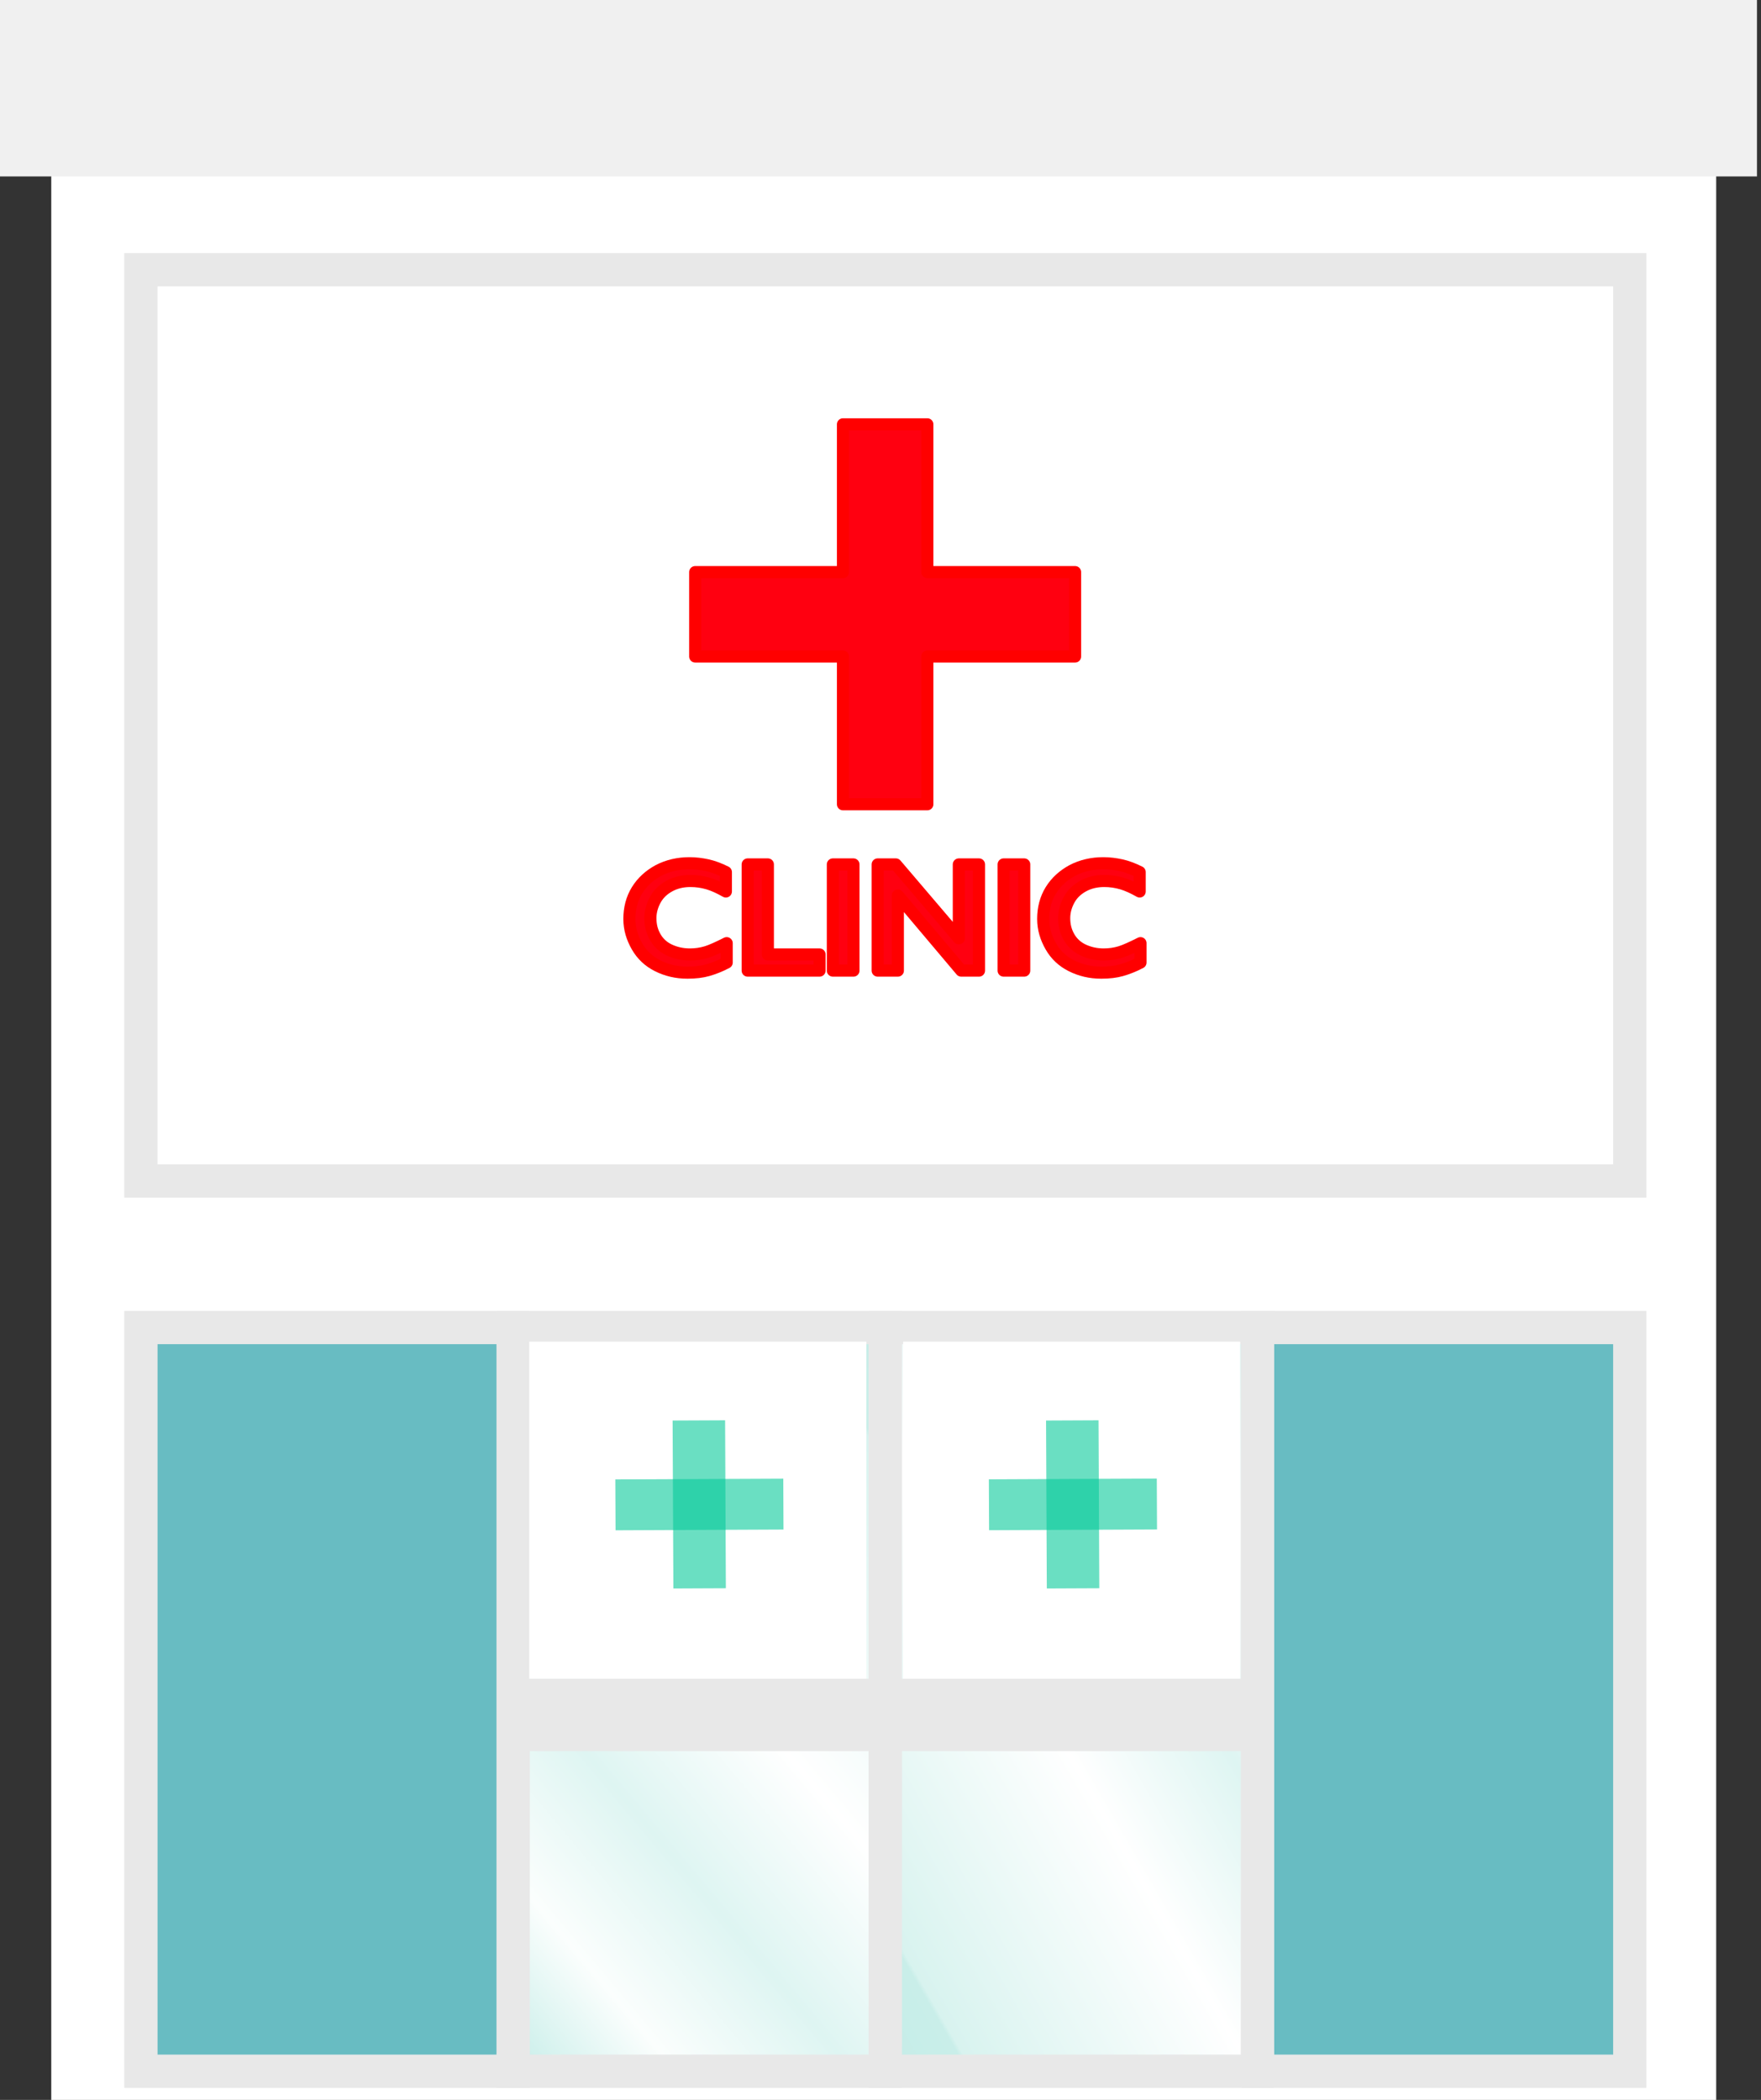 <?xml version="1.0" encoding="utf-8"?>
<!-- Generator: Adobe Illustrator 18.1.1, SVG Export Plug-In . SVG Version: 6.00 Build 0)  -->
<!DOCTYPE svg PUBLIC "-//W3C//DTD SVG 1.1//EN" "http://www.w3.org/Graphics/SVG/1.1/DTD/svg11.dtd">
<svg version="1.1" id="Layer_1" xmlns="http://www.w3.org/2000/svg" xmlns:xlink="http://www.w3.org/1999/xlink" x="0px" y="0px"
	 viewBox="0 0 436.2 520.1" enable-background="new 0 0 436.2 520.1" xml:space="preserve">
<rect x="0" y="0" width="436.2" height="520.1" fill="#333333" stroke="none"/>
<g>
	<rect x="12.7" y="0" fill="#FFFFFF" width="412.4" height="520.1"/>
	<rect x="-1" y="0" fill="#F0F0F0" width="436.2" height="43.7"/>
	<g>
		<g>
			<g>
				<linearGradient id="SVGID_1_" gradientUnits="userSpaceOnUse" x1="100.806" y1="481.627" x2="245.619" y2="360.115">
					<stop  offset="0" style="stop-color:#C5EDE8"/>
					<stop  offset="0.164" style="stop-color:#FBFEFD"/>
					<stop  offset="0.341" style="stop-color:#DEF5F2"/>
					<stop  offset="0.542" style="stop-color:#FFFFFF"/>
					<stop  offset="0.891" style="stop-color:#D8F3EF"/>
					<stop  offset="0.897" style="stop-color:#C9EEE9"/>
					<stop  offset="1" style="stop-color:#C5EDE8"/>
				</linearGradient>
				
					<rect x="127.1" y="328.8" fill="url(#SVGID_1_)" stroke="#E8E8E8" stroke-width="8.245" stroke-miterlimit="10" width="92.2" height="184.2"/>
				<linearGradient id="SVGID_2_" gradientUnits="userSpaceOnUse" x1="339.863" y1="377.883" x2="190.948" y2="463.859">
					<stop  offset="0" style="stop-color:#C5EDE8"/>
					<stop  offset="0.164" style="stop-color:#FBFEFD"/>
					<stop  offset="0.341" style="stop-color:#DEF5F2"/>
					<stop  offset="0.542" style="stop-color:#FFFFFF"/>
					<stop  offset="0.891" style="stop-color:#D8F3EF"/>
					<stop  offset="0.897" style="stop-color:#C9EEE9"/>
					<stop  offset="1" style="stop-color:#C5EDE8"/>
				</linearGradient>
				
					<rect x="219.3" y="328.8" fill="url(#SVGID_2_)" stroke="#E8E8E8" stroke-width="8.245" stroke-miterlimit="10" width="92.2" height="184.2"/>
				
					<rect x="311.5" y="328.8" fill="#68BCC2" stroke="#E8E8E8" stroke-width="8.245" stroke-miterlimit="10" width="92.2" height="184.2"/>
				
					<rect x="34.9" y="328.8" fill="#68BCC2" stroke="#E8E8E8" stroke-width="8.245" stroke-miterlimit="10" width="92.2" height="184.2"/>
			</g>
			<g>
				<rect x="131.1" y="332.3" fill="#FFFFFF" width="83.5" height="83.5"/>
				<g>
					
						<rect x="166.7" y="351.8" transform="matrix(1 -4.514792e-03 4.514792e-03 1 -1.681 0.786)" opacity="0.6" fill="#07C999" width="13" height="41.6"/>
					
						<rect x="166.9" y="351.8" transform="matrix(4.514754e-03 1 -1 4.514754e-03 545.063 197.743)" opacity="0.6" fill="#07C999" width="12.6" height="41.6"/>
				</g>
				<rect x="223.7" y="332.3" fill="#FFFFFF" width="83.5" height="83.5"/>
				<g>
					
						<rect x="259.2" y="351.8" transform="matrix(1 -4.514792e-03 4.514792e-03 1 -1.68 1.204)" opacity="0.6" fill="#07C999" width="13" height="41.6"/>
					
						<rect x="259.4" y="351.8" transform="matrix(4.514754e-03 1 -1 4.514754e-03 637.167 105.223)" opacity="0.6" fill="#07C999" width="12.6" height="41.6"/>
				</g>
				<rect x="127.1" y="415.8" fill="#E8E8E8" width="92.2" height="17.9"/>
				<rect x="217.5" y="415.8" fill="#E8E8E8" width="92.2" height="17.9"/>
			</g>
		</g>
		<g>
			<g>
				<g>
					
						<path fill="#FF0010" stroke="#FF0000" stroke-width="2.998" stroke-linecap="round" stroke-linejoin="round" stroke-miterlimit="10" d="
						M170.8,213.8c1.5,0,3,0.2,4.4,0.5c1.4,0.3,3,0.9,4.6,1.7v4.8c-1.6-0.9-3.1-1.6-4.5-2c-1.4-0.4-2.8-0.6-4.3-0.6
						c-1.9,0-3.6,0.4-5.1,1.2s-2.7,1.9-3.5,3.3c-0.8,1.4-1.3,3-1.3,4.7c0,1.8,0.4,3.3,1.2,4.7c0.8,1.4,2,2.5,3.5,3.2
						s3.2,1.1,5.1,1.1c1.4,0,2.8-0.2,4.1-0.6c1.3-0.4,3-1.2,5-2.2v4.8c-1.7,0.9-3.3,1.5-4.7,1.9s-3.1,0.6-5,0.6
						c-2.8,0-5.2-0.6-7.4-1.7c-2.2-1.1-3.9-2.7-5.1-4.8c-1.2-2.1-1.9-4.3-1.9-6.8c0-2.6,0.6-5,1.9-7.1c1.3-2.1,3.1-3.7,5.3-4.9
						C165.4,214.4,168,213.8,170.8,213.8z"/>
					
						<path fill="#FF0010" stroke="#FF0000" stroke-width="2.998" stroke-linecap="round" stroke-linejoin="round" stroke-miterlimit="10" d="
						M190.2,214.1v22.3H203v4h-17.8v-26.3H190.2z"/>
					
						<path fill="#FF0010" stroke="#FF0000" stroke-width="2.998" stroke-linecap="round" stroke-linejoin="round" stroke-miterlimit="10" d="
						M211.4,214.1v26.3h-5.1v-26.3H211.4z"/>
					
						<path fill="#FF0010" stroke="#FF0000" stroke-width="2.998" stroke-linecap="round" stroke-linejoin="round" stroke-miterlimit="10" d="
						M221.9,214.1l15.6,18.3v-18.3h5v26.3h-4.4l-15.7-18.6v18.6h-5v-26.3H221.9z"/>
					
						<path fill="#FF0010" stroke="#FF0000" stroke-width="2.998" stroke-linecap="round" stroke-linejoin="round" stroke-miterlimit="10" d="
						M253.7,214.1v26.3h-5.1v-26.3H253.7z"/>
					
						<path fill="#FF0010" stroke="#FF0000" stroke-width="2.998" stroke-linecap="round" stroke-linejoin="round" stroke-miterlimit="10" d="
						M273.3,213.8c1.5,0,3,0.2,4.4,0.5c1.4,0.3,3,0.9,4.6,1.7v4.8c-1.6-0.9-3.1-1.6-4.5-2c-1.4-0.4-2.8-0.6-4.3-0.6
						c-1.9,0-3.6,0.4-5.1,1.2s-2.7,1.9-3.5,3.3c-0.8,1.4-1.3,3-1.3,4.7c0,1.8,0.4,3.3,1.2,4.7c0.8,1.4,2,2.5,3.5,3.2
						s3.2,1.1,5.1,1.1c1.4,0,2.8-0.2,4.1-0.6c1.3-0.4,3-1.2,5-2.2v4.8c-1.7,0.9-3.3,1.5-4.7,1.9s-3.1,0.6-5,0.6
						c-2.8,0-5.2-0.6-7.4-1.7c-2.2-1.1-3.9-2.7-5.1-4.8c-1.2-2.1-1.9-4.3-1.9-6.8c0-2.6,0.6-5,1.9-7.1c1.3-2.1,3.1-3.7,5.3-4.9
						C267.9,214.4,270.5,213.8,273.3,213.8z"/>
				</g>
			</g>
			<g>
				
					<path fill="#FF0010" stroke="#FF0000" stroke-width="2.998" stroke-linecap="round" stroke-linejoin="round" stroke-miterlimit="10" d="
					M229.7,105.1v36.6h36.6v20.9h-36.6v36.6h-20.9v-36.6h-36.6v-20.9h36.6v-36.6H229.7z"/>
			</g>
			
				<rect x="34.9" y="66.8" fill="none" stroke="#E8E8E8" stroke-width="8.245" stroke-miterlimit="10" width="368.8" height="225.7"/>
		</g>
	</g>
</g>
</svg>
